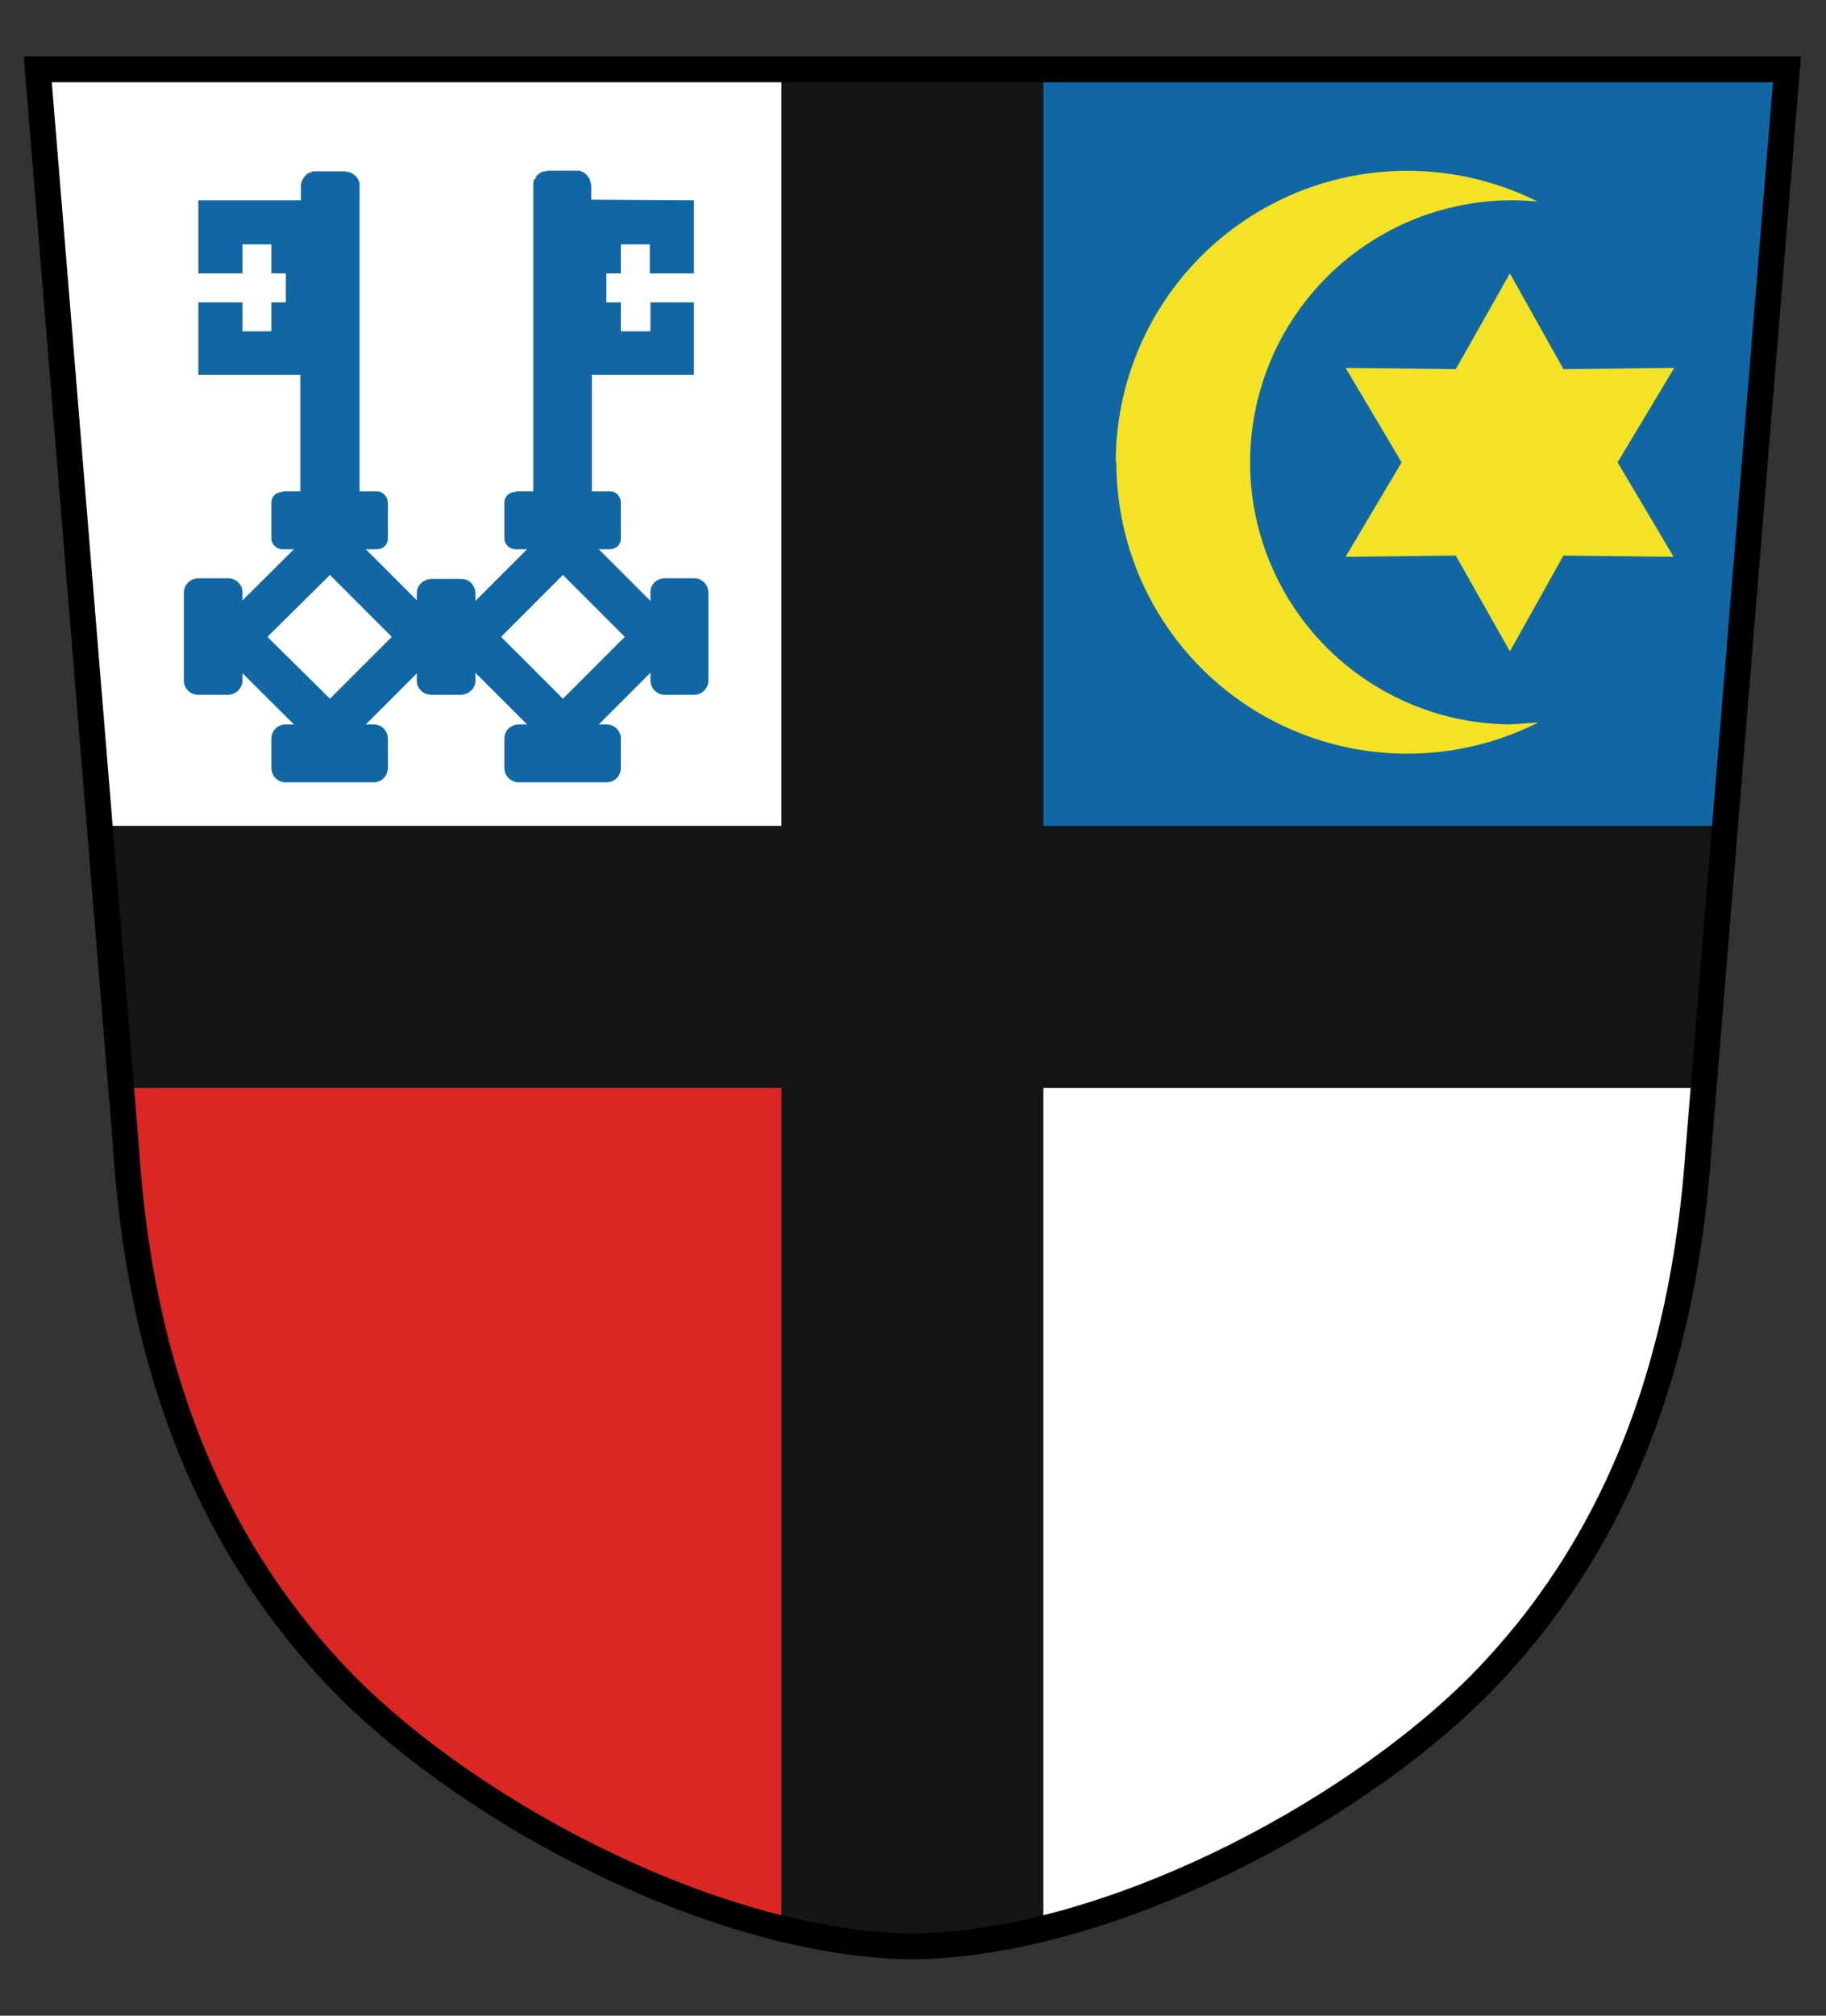 <svg version="1.1" xmlns="http://www.w3.org/2000/svg" viewBox="0 0 29 32"><rect x="0" y="0" width="29" height="32" fill="#333333" stroke="none"/><path fill="#fff" d="M26.98 18.2l1.4-17.1H.6L2 18.2c.23 3.6 1.38 6.4 3.47 8.54 2.1 2.12 5.99 4.13 9.02 4.16 3.03-.03 6.91-2.04 9.02-4.16 2.1-2.14 3.23-4.95 3.47-8.55z"/><path fill="#1167a3" d="M28.37 1.1H14.26v13.17H27.3L28.37 1.1z"/><path fill="#f3e226" d="M17.73 7.34a4.62 4.62 0 0 0 6.7 4.13l-.45.03a4.16 4.16 0 1 1 .44-8.3 4.63 4.63 0 0 0-6.7 4.13z"/><path fill="#f3e226" d="M23.98 4.34l-.86 1.52-1.75-.02.89 1.5-.89 1.5 1.75-.02.86 1.52.85-1.52 1.75.02-.89-1.5.9-1.5-1.76.02z"/><path fill="#1167a3" d="M3.27 10.11l1.97-1.96 1.96 1.96-1.96 1.96-1.97-1.96zm.98 0l.99.98.98-.98-.98-.98-.99.98z"/><path fill="#1167a3" d="M3.15 3.18v1.16h.7v-.46h.46v.46h.23v.46h-.23v.46h-.46V4.8h-.7v1.15h1.62v2.12l.02.05.01.02.01.02h.01v.01l.01.01.01.01.02.01v.01h.01l.01.01.01.01.02.01.02.01h.02v.01h.61v-.01h.01l.02-.01.01-.02h.02V8.2h.02l.01-.02.01-.01.01-.01v-.01l.01-.01v-.01h.01l.02-.06V2.89H5.7v-.03h-.01v-.01l-.01-.01v-.01l-.02-.02-.01-.02h-.01l-.01-.01-.02-.01v-.01H5.6l-.01-.01h-.01l-.01-.01-.03-.01H5.5v-.01h-.53l-.04.02H4.9v.01l-.02.01-.01.01-.01.01h-.01v.01l-.01.01-.01.01-.01.02-.01.02H4.8v.01l-.01.03-.01.03v.26z"/><path fill="#1167a3" d="M4.49 7.8h1.5c.09 0 .17.09.17.18v.57c0 .1-.08.17-.18.17h-1.5a.18.18 0 0 1-.17-.17v-.57c0-.1.08-.17.18-.17zm-1.57 3c0 .13.1.23.23.23h.47c.12 0 .23-.1.23-.22V9.4c0-.12-.1-.22-.23-.22h-.47c-.12 0-.23.1-.23.23v1.39zm3.01 1.62c.13 0 .23-.1.23-.23v-.46c0-.13-.1-.23-.23-.23H4.54c-.13 0-.23.1-.23.23v.46c0 .13.1.23.23.23h1.39zm4.97-2.31L8.94 8.15l-1.96 1.96 1.96 1.96 1.96-1.96zm-.98 0l-.98.98-.98-.98.98-.98.98.98z"/><path fill="#1167a3" d="M11.02 3.18v1.16h-.7v-.46h-.46v.46h-.23v.46h.23v.46h.47V4.8h.69v1.15H9.4v2.12l-.02.05v.02h-.01l-.01.02-.01.01-.01.01v.01h-.01l-.01.01-.01.01-.02.01v.01h-.01l-.02.01-.01.01h-.03v.01h-.59l-.01-.01H8.6l-.01-.01-.02-.02h-.02V8.2h-.02v-.02h-.01l-.01-.01v-.01l-.01-.01v-.01l-.01-.01h-.01l-.01-.06V2.89l.01-.03.01-.01v-.01l.02-.01V2.8h.01l.01-.02.02-.01.01-.01.01-.01h.01v-.01h.02v-.01l.04-.01h.03l.02-.01h.52l.04.02h.02v.01l.01.01h.01l.01.01v.01h.02v.01l.01.01v.01l.02.02.01.02.01.01v.03h.01v.03l.01.02v.24z"/><path fill="#1167a3" d="M8.19 7.8h1.5c.1 0 .17.09.17.18v.57c0 .1-.08.17-.18.17h-1.5a.18.18 0 0 1-.17-.17v-.57c0-.1.08-.17.18-.17zm3.06 3c0 .13-.1.23-.23.23h-.46a.23.23 0 0 1-.23-.22V9.4c0-.12.1-.22.23-.22h.46c.13 0 .23.1.23.23v1.39zm-3.01 1.62a.23.23 0 0 1-.23-.23v-.46c0-.13.1-.23.24-.23h1.38c.13 0 .23.1.23.23v.46c0 .13-.1.23-.23.23H8.24zm-.69-3c0-.13-.1-.23-.23-.23h-.46c-.13 0-.24.1-.24.23v1.39c0 .12.1.22.24.22h.46c.12 0 .23-.1.23-.22V9.4z"/><path fill="#da2724" d="M5.47 26.74c2.05 2.07 5.8 4.04 8.79 4.15V16.58H1.86L2 18.19c.24 3.61 1.38 6.4 3.47 8.55z"/><path fill="#131516" d="M27.06 17.27l.34-4.16H1.59c.1 1.39.22 2.77.33 4.16h25.14z"/><path fill="#131516" d="M16.57 1.1h-4.16v29.52c.72.17 1.42.27 2.08.27.66 0 1.37-.1 2.08-.27V1.1z"/><path fill="none" stroke="#000" stroke-width=".41" stroke-miterlimit="4" stroke-linecap="butt" stroke-linejoin="miter" d="M26.98 18.2l1.4-17.1H.6L2 18.2c.23 3.6 1.38 6.4 3.47 8.54 2.1 2.12 5.99 4.13 9.02 4.16 3.03-.03 6.91-2.04 9.02-4.16 2.1-2.14 3.23-4.95 3.47-8.55z"/><path fill="#fff" d="M4.25 10.11l.99.98.98-.98-.98-.98zm5.67 0l-.98.98-.98-.98.98-.98z"/></svg>